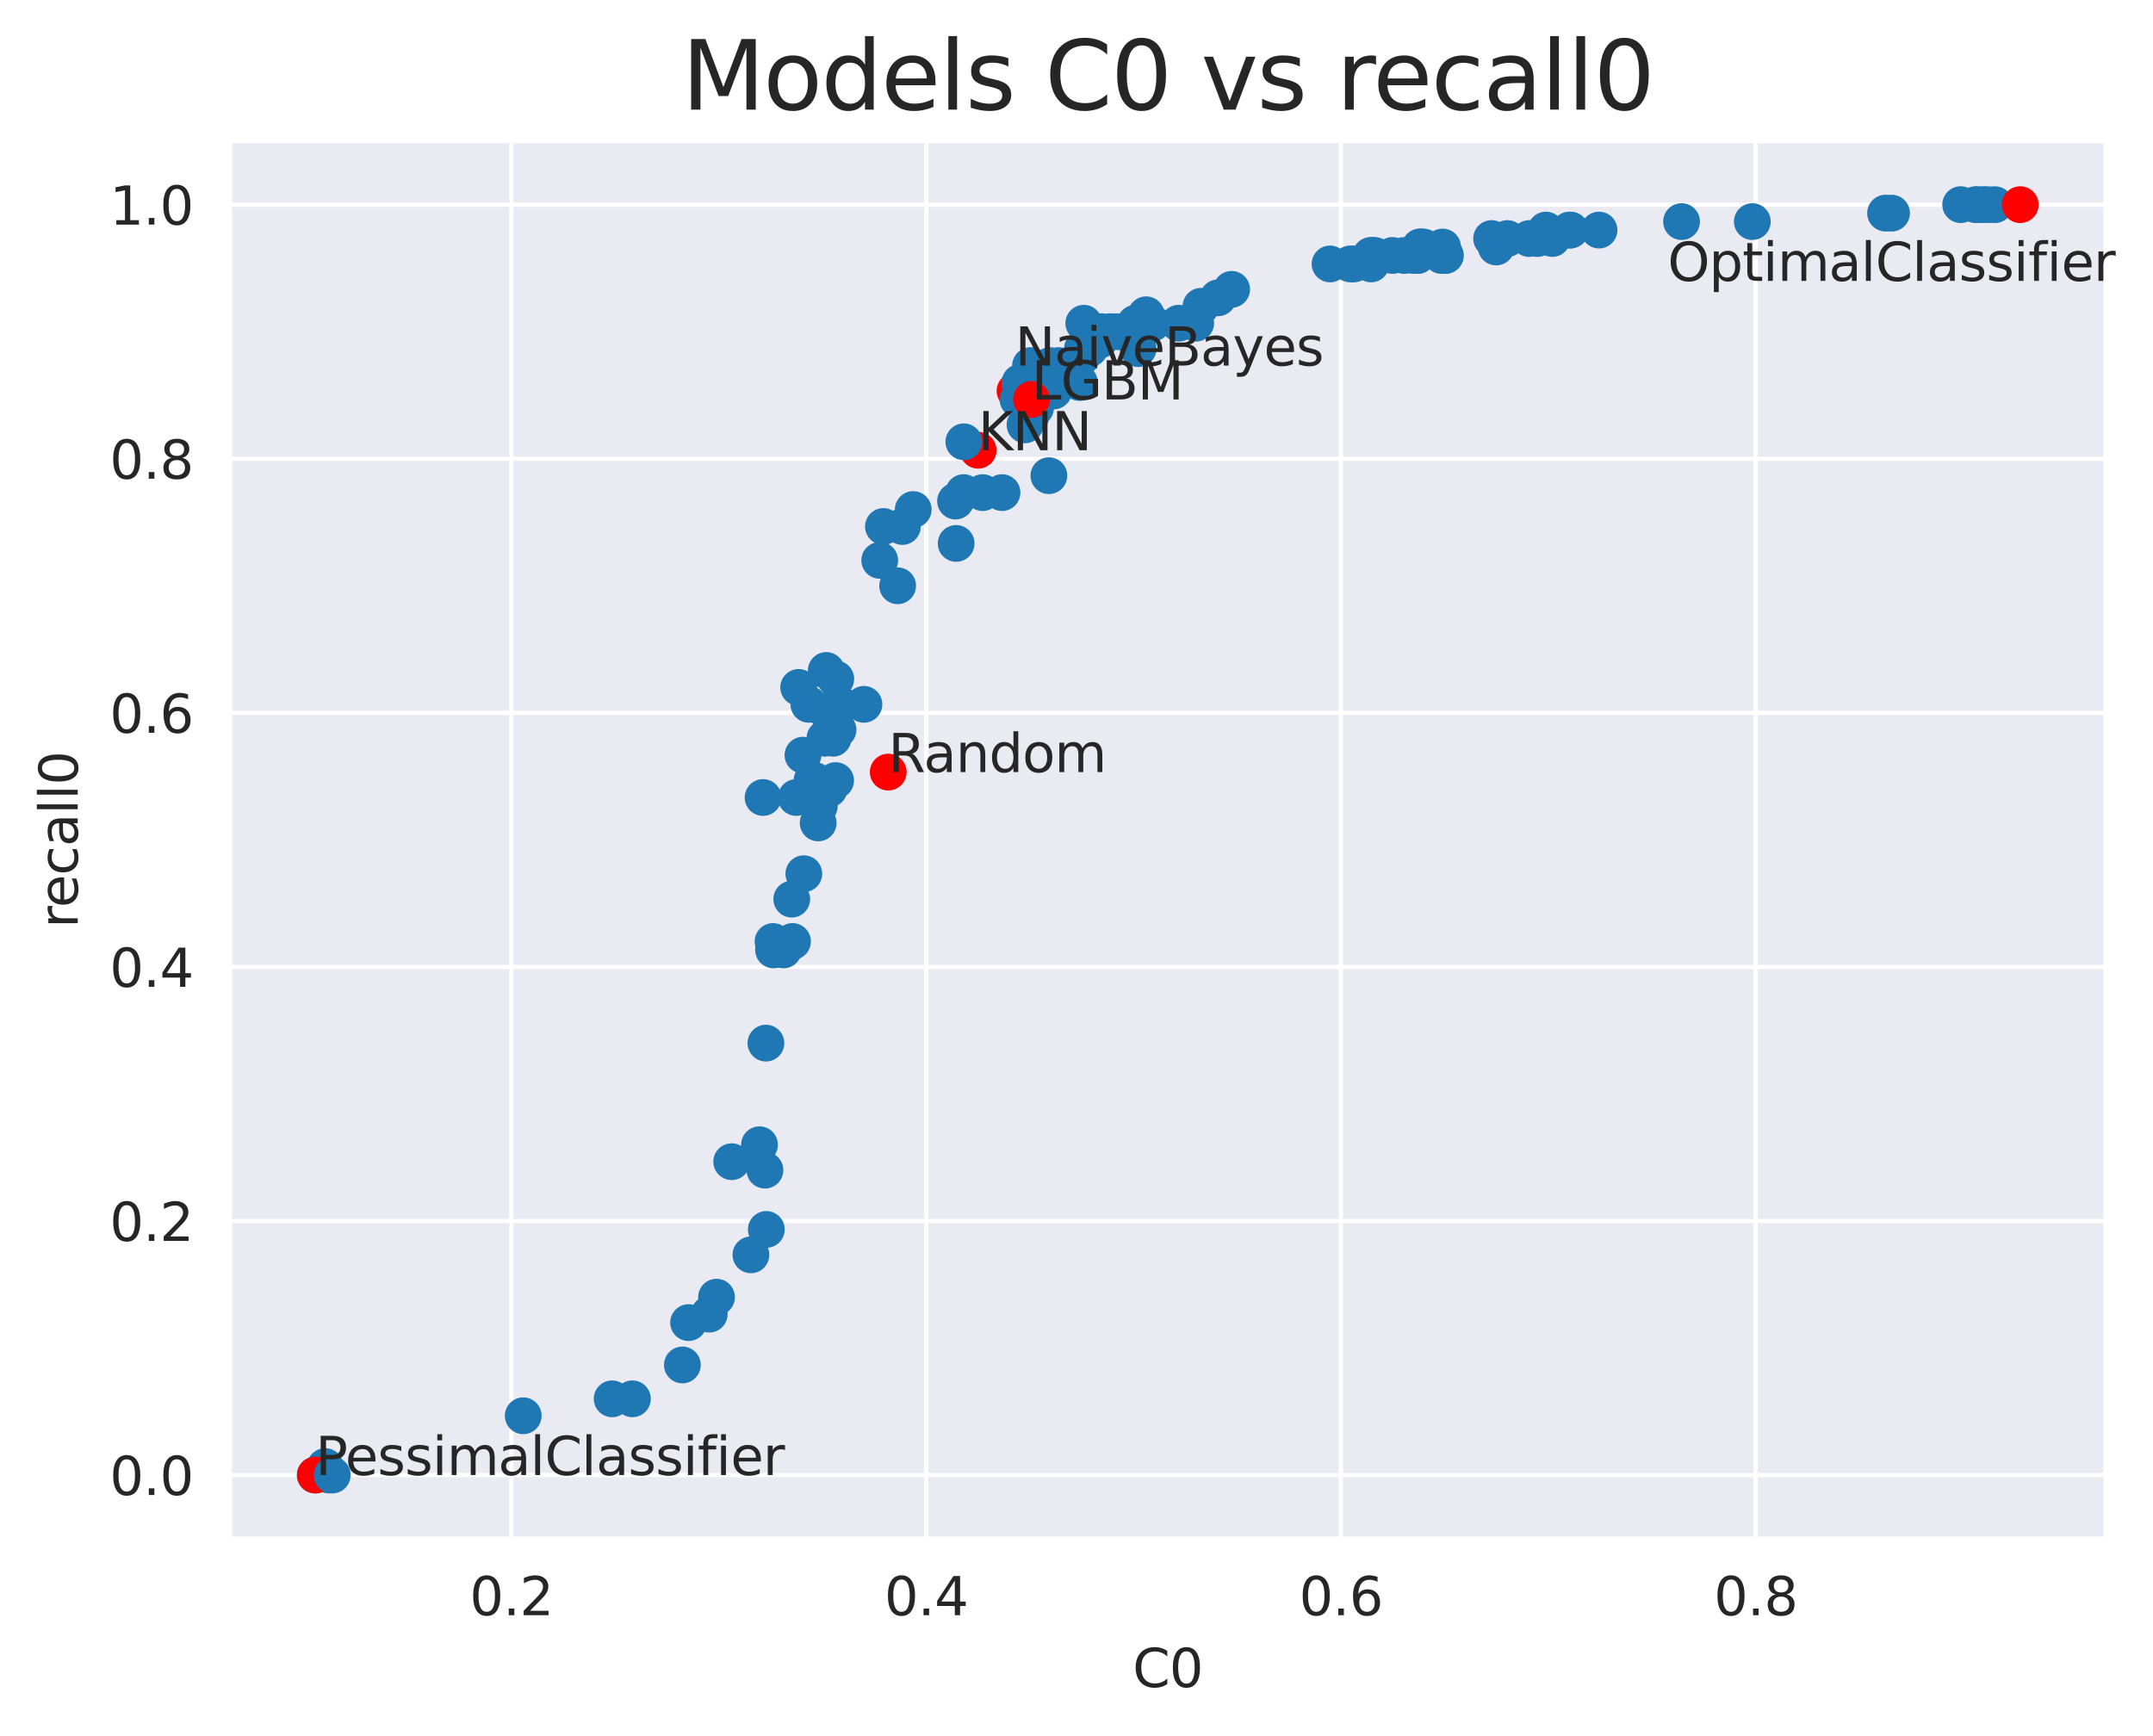 <?xml version="1.0" encoding="utf-8" standalone="no"?>
<!DOCTYPE svg PUBLIC "-//W3C//DTD SVG 1.1//EN"
  "http://www.w3.org/Graphics/SVG/1.1/DTD/svg11.dtd">
<svg xmlns:xlink="http://www.w3.org/1999/xlink" width="409.953pt" height="330.545pt" viewBox="0 0 409.953 330.545" xmlns="http://www.w3.org/2000/svg" version="1.1">
 <defs>
  <style type="text/css">*{stroke-linejoin: round; stroke-linecap: butt}</style>
 </defs>
 <g id="figure_1">
  <g id="patch_1">
   <path d="M 0 330.545 
L 409.953 330.545 
L 409.953 0 
L 0 0 
z
" style="fill: #ffffff"/>
  </g>
  <g id="axes_1">
   <g id="patch_2">
    <path d="M 43.781 292.989 
L 400.901 292.989 
L 400.901 26.877 
L 43.781 26.877 
z
" style="fill: #eaeaf2"/>
   </g>
   <g id="matplotlib.axis_1">
    <g id="xtick_1">
     <g id="line2d_1">
      <path d="M 97.372 292.989 
L 97.372 26.877 
" clip-path="url(#p2878154185)" style="fill: none; stroke: #ffffff; stroke-width: 0.8; stroke-linecap: round"/>
     </g>
     <g id="text_1">
      <!-- 0.2 -->
      <g style="fill: #262626" transform="translate(89.421 307.588) scale(0.1 -0.1)">
       <defs>
        <path id="DejaVuSans-30" d="M 2034 4250 
Q 1547 4250 1301 3770 
Q 1056 3291 1056 2328 
Q 1056 1369 1301 889 
Q 1547 409 2034 409 
Q 2525 409 2770 889 
Q 3016 1369 3016 2328 
Q 3016 3291 2770 3770 
Q 2525 4250 2034 4250 
z
M 2034 4750 
Q 2819 4750 3233 4129 
Q 3647 3509 3647 2328 
Q 3647 1150 3233 529 
Q 2819 -91 2034 -91 
Q 1250 -91 836 529 
Q 422 1150 422 2328 
Q 422 3509 836 4129 
Q 1250 4750 2034 4750 
z
" transform="scale(0.016)"/>
        <path id="DejaVuSans-2e" d="M 684 794 
L 1344 794 
L 1344 0 
L 684 0 
L 684 794 
z
" transform="scale(0.016)"/>
        <path id="DejaVuSans-32" d="M 1228 531 
L 3431 531 
L 3431 0 
L 469 0 
L 469 531 
Q 828 903 1448 1529 
Q 2069 2156 2228 2338 
Q 2531 2678 2651 2914 
Q 2772 3150 2772 3378 
Q 2772 3750 2511 3984 
Q 2250 4219 1831 4219 
Q 1534 4219 1204 4116 
Q 875 4013 500 3803 
L 500 4441 
Q 881 4594 1212 4672 
Q 1544 4750 1819 4750 
Q 2544 4750 2975 4387 
Q 3406 4025 3406 3419 
Q 3406 3131 3298 2873 
Q 3191 2616 2906 2266 
Q 2828 2175 2409 1742 
Q 1991 1309 1228 531 
z
" transform="scale(0.016)"/>
       </defs>
       <use xlink:href="#DejaVuSans-30"/>
       <use xlink:href="#DejaVuSans-2e" x="63.623"/>
       <use xlink:href="#DejaVuSans-32" x="95.41"/>
      </g>
     </g>
    </g>
    <g id="xtick_2">
     <g id="line2d_2">
      <path d="M 176.348 292.989 
L 176.348 26.877 
" clip-path="url(#p2878154185)" style="fill: none; stroke: #ffffff; stroke-width: 0.8; stroke-linecap: round"/>
     </g>
     <g id="text_2">
      <!-- 0.4 -->
      <g style="fill: #262626" transform="translate(168.396 307.588) scale(0.1 -0.1)">
       <defs>
        <path id="DejaVuSans-34" d="M 2419 4116 
L 825 1625 
L 2419 1625 
L 2419 4116 
z
M 2253 4666 
L 3047 4666 
L 3047 1625 
L 3713 1625 
L 3713 1100 
L 3047 1100 
L 3047 0 
L 2419 0 
L 2419 1100 
L 313 1100 
L 313 1709 
L 2253 4666 
z
" transform="scale(0.016)"/>
       </defs>
       <use xlink:href="#DejaVuSans-30"/>
       <use xlink:href="#DejaVuSans-2e" x="63.623"/>
       <use xlink:href="#DejaVuSans-34" x="95.41"/>
      </g>
     </g>
    </g>
    <g id="xtick_3">
     <g id="line2d_3">
      <path d="M 255.323 292.989 
L 255.323 26.877 
" clip-path="url(#p2878154185)" style="fill: none; stroke: #ffffff; stroke-width: 0.8; stroke-linecap: round"/>
     </g>
     <g id="text_3">
      <!-- 0.6 -->
      <g style="fill: #262626" transform="translate(247.372 307.588) scale(0.1 -0.1)">
       <defs>
        <path id="DejaVuSans-36" d="M 2113 2584 
Q 1688 2584 1439 2293 
Q 1191 2003 1191 1497 
Q 1191 994 1439 701 
Q 1688 409 2113 409 
Q 2538 409 2786 701 
Q 3034 994 3034 1497 
Q 3034 2003 2786 2293 
Q 2538 2584 2113 2584 
z
M 3366 4563 
L 3366 3988 
Q 3128 4100 2886 4159 
Q 2644 4219 2406 4219 
Q 1781 4219 1451 3797 
Q 1122 3375 1075 2522 
Q 1259 2794 1537 2939 
Q 1816 3084 2150 3084 
Q 2853 3084 3261 2657 
Q 3669 2231 3669 1497 
Q 3669 778 3244 343 
Q 2819 -91 2113 -91 
Q 1303 -91 875 529 
Q 447 1150 447 2328 
Q 447 3434 972 4092 
Q 1497 4750 2381 4750 
Q 2619 4750 2861 4703 
Q 3103 4656 3366 4563 
z
" transform="scale(0.016)"/>
       </defs>
       <use xlink:href="#DejaVuSans-30"/>
       <use xlink:href="#DejaVuSans-2e" x="63.623"/>
       <use xlink:href="#DejaVuSans-36" x="95.41"/>
      </g>
     </g>
    </g>
    <g id="xtick_4">
     <g id="line2d_4">
      <path d="M 334.299 292.989 
L 334.299 26.877 
" clip-path="url(#p2878154185)" style="fill: none; stroke: #ffffff; stroke-width: 0.8; stroke-linecap: round"/>
     </g>
     <g id="text_4">
      <!-- 0.8 -->
      <g style="fill: #262626" transform="translate(326.347 307.588) scale(0.1 -0.1)">
       <defs>
        <path id="DejaVuSans-38" d="M 2034 2216 
Q 1584 2216 1326 1975 
Q 1069 1734 1069 1313 
Q 1069 891 1326 650 
Q 1584 409 2034 409 
Q 2484 409 2743 651 
Q 3003 894 3003 1313 
Q 3003 1734 2745 1975 
Q 2488 2216 2034 2216 
z
M 1403 2484 
Q 997 2584 770 2862 
Q 544 3141 544 3541 
Q 544 4100 942 4425 
Q 1341 4750 2034 4750 
Q 2731 4750 3128 4425 
Q 3525 4100 3525 3541 
Q 3525 3141 3298 2862 
Q 3072 2584 2669 2484 
Q 3125 2378 3379 2068 
Q 3634 1759 3634 1313 
Q 3634 634 3220 271 
Q 2806 -91 2034 -91 
Q 1263 -91 848 271 
Q 434 634 434 1313 
Q 434 1759 690 2068 
Q 947 2378 1403 2484 
z
M 1172 3481 
Q 1172 3119 1398 2916 
Q 1625 2713 2034 2713 
Q 2441 2713 2670 2916 
Q 2900 3119 2900 3481 
Q 2900 3844 2670 4047 
Q 2441 4250 2034 4250 
Q 1625 4250 1398 4047 
Q 1172 3844 1172 3481 
z
" transform="scale(0.016)"/>
       </defs>
       <use xlink:href="#DejaVuSans-30"/>
       <use xlink:href="#DejaVuSans-2e" x="63.623"/>
       <use xlink:href="#DejaVuSans-38" x="95.41"/>
      </g>
     </g>
    </g>
    <g id="text_5">
     <!-- C0 -->
     <g style="fill: #262626" transform="translate(215.669 321.266) scale(0.1 -0.1)">
      <defs>
       <path id="DejaVuSans-43" d="M 4122 4306 
L 4122 3641 
Q 3803 3938 3442 4084 
Q 3081 4231 2675 4231 
Q 1875 4231 1450 3742 
Q 1025 3253 1025 2328 
Q 1025 1406 1450 917 
Q 1875 428 2675 428 
Q 3081 428 3442 575 
Q 3803 722 4122 1019 
L 4122 359 
Q 3791 134 3420 21 
Q 3050 -91 2638 -91 
Q 1578 -91 968 557 
Q 359 1206 359 2328 
Q 359 3453 968 4101 
Q 1578 4750 2638 4750 
Q 3056 4750 3426 4639 
Q 3797 4528 4122 4306 
z
" transform="scale(0.016)"/>
      </defs>
      <use xlink:href="#DejaVuSans-43"/>
      <use xlink:href="#DejaVuSans-30" x="69.824"/>
     </g>
    </g>
   </g>
   <g id="matplotlib.axis_2">
    <g id="ytick_1">
     <g id="line2d_5">
      <path d="M 43.781 280.893 
L 400.901 280.893 
" clip-path="url(#p2878154185)" style="fill: none; stroke: #ffffff; stroke-width: 0.8; stroke-linecap: round"/>
     </g>
     <g id="text_6">
      <!-- 0.0 -->
      <g style="fill: #262626" transform="translate(20.878 284.692) scale(0.1 -0.1)">
       <use xlink:href="#DejaVuSans-30"/>
       <use xlink:href="#DejaVuSans-2e" x="63.623"/>
       <use xlink:href="#DejaVuSans-30" x="95.41"/>
      </g>
     </g>
    </g>
    <g id="ytick_2">
     <g id="line2d_6">
      <path d="M 43.781 232.509 
L 400.901 232.509 
" clip-path="url(#p2878154185)" style="fill: none; stroke: #ffffff; stroke-width: 0.8; stroke-linecap: round"/>
     </g>
     <g id="text_7">
      <!-- 0.2 -->
      <g style="fill: #262626" transform="translate(20.878 236.308) scale(0.1 -0.1)">
       <use xlink:href="#DejaVuSans-30"/>
       <use xlink:href="#DejaVuSans-2e" x="63.623"/>
       <use xlink:href="#DejaVuSans-32" x="95.41"/>
      </g>
     </g>
    </g>
    <g id="ytick_3">
     <g id="line2d_7">
      <path d="M 43.781 184.125 
L 400.901 184.125 
" clip-path="url(#p2878154185)" style="fill: none; stroke: #ffffff; stroke-width: 0.8; stroke-linecap: round"/>
     </g>
     <g id="text_8">
      <!-- 0.4 -->
      <g style="fill: #262626" transform="translate(20.878 187.924) scale(0.1 -0.1)">
       <use xlink:href="#DejaVuSans-30"/>
       <use xlink:href="#DejaVuSans-2e" x="63.623"/>
       <use xlink:href="#DejaVuSans-34" x="95.41"/>
      </g>
     </g>
    </g>
    <g id="ytick_4">
     <g id="line2d_8">
      <path d="M 43.781 135.741 
L 400.901 135.741 
" clip-path="url(#p2878154185)" style="fill: none; stroke: #ffffff; stroke-width: 0.8; stroke-linecap: round"/>
     </g>
     <g id="text_9">
      <!-- 0.6 -->
      <g style="fill: #262626" transform="translate(20.878 139.54) scale(0.1 -0.1)">
       <use xlink:href="#DejaVuSans-30"/>
       <use xlink:href="#DejaVuSans-2e" x="63.623"/>
       <use xlink:href="#DejaVuSans-36" x="95.41"/>
      </g>
     </g>
    </g>
    <g id="ytick_5">
     <g id="line2d_9">
      <path d="M 43.781 87.357 
L 400.901 87.357 
" clip-path="url(#p2878154185)" style="fill: none; stroke: #ffffff; stroke-width: 0.8; stroke-linecap: round"/>
     </g>
     <g id="text_10">
      <!-- 0.8 -->
      <g style="fill: #262626" transform="translate(20.878 91.156) scale(0.1 -0.1)">
       <use xlink:href="#DejaVuSans-30"/>
       <use xlink:href="#DejaVuSans-2e" x="63.623"/>
       <use xlink:href="#DejaVuSans-38" x="95.41"/>
      </g>
     </g>
    </g>
    <g id="ytick_6">
     <g id="line2d_10">
      <path d="M 43.781 38.973 
L 400.901 38.973 
" clip-path="url(#p2878154185)" style="fill: none; stroke: #ffffff; stroke-width: 0.8; stroke-linecap: round"/>
     </g>
     <g id="text_11">
      <!-- 1.0 -->
      <g style="fill: #262626" transform="translate(20.878 42.772) scale(0.1 -0.1)">
       <defs>
        <path id="DejaVuSans-31" d="M 794 531 
L 1825 531 
L 1825 4091 
L 703 3866 
L 703 4441 
L 1819 4666 
L 2450 4666 
L 2450 531 
L 3481 531 
L 3481 0 
L 794 0 
L 794 531 
z
" transform="scale(0.016)"/>
       </defs>
       <use xlink:href="#DejaVuSans-31"/>
       <use xlink:href="#DejaVuSans-2e" x="63.623"/>
       <use xlink:href="#DejaVuSans-30" x="95.41"/>
      </g>
     </g>
    </g>
    <g id="text_12">
     <!-- recall0 -->
     <g style="fill: #262626" transform="translate(14.798 176.725) rotate(-90) scale(0.1 -0.1)">
      <defs>
       <path id="DejaVuSans-72" d="M 2631 2963 
Q 2534 3019 2420 3045 
Q 2306 3072 2169 3072 
Q 1681 3072 1420 2755 
Q 1159 2438 1159 1844 
L 1159 0 
L 581 0 
L 581 3500 
L 1159 3500 
L 1159 2956 
Q 1341 3275 1631 3429 
Q 1922 3584 2338 3584 
Q 2397 3584 2469 3576 
Q 2541 3569 2628 3553 
L 2631 2963 
z
" transform="scale(0.016)"/>
       <path id="DejaVuSans-65" d="M 3597 1894 
L 3597 1613 
L 953 1613 
Q 991 1019 1311 708 
Q 1631 397 2203 397 
Q 2534 397 2845 478 
Q 3156 559 3463 722 
L 3463 178 
Q 3153 47 2828 -22 
Q 2503 -91 2169 -91 
Q 1331 -91 842 396 
Q 353 884 353 1716 
Q 353 2575 817 3079 
Q 1281 3584 2069 3584 
Q 2775 3584 3186 3129 
Q 3597 2675 3597 1894 
z
M 3022 2063 
Q 3016 2534 2758 2815 
Q 2500 3097 2075 3097 
Q 1594 3097 1305 2825 
Q 1016 2553 972 2059 
L 3022 2063 
z
" transform="scale(0.016)"/>
       <path id="DejaVuSans-63" d="M 3122 3366 
L 3122 2828 
Q 2878 2963 2633 3030 
Q 2388 3097 2138 3097 
Q 1578 3097 1268 2742 
Q 959 2388 959 1747 
Q 959 1106 1268 751 
Q 1578 397 2138 397 
Q 2388 397 2633 464 
Q 2878 531 3122 666 
L 3122 134 
Q 2881 22 2623 -34 
Q 2366 -91 2075 -91 
Q 1284 -91 818 406 
Q 353 903 353 1747 
Q 353 2603 823 3093 
Q 1294 3584 2113 3584 
Q 2378 3584 2631 3529 
Q 2884 3475 3122 3366 
z
" transform="scale(0.016)"/>
       <path id="DejaVuSans-61" d="M 2194 1759 
Q 1497 1759 1228 1600 
Q 959 1441 959 1056 
Q 959 750 1161 570 
Q 1363 391 1709 391 
Q 2188 391 2477 730 
Q 2766 1069 2766 1631 
L 2766 1759 
L 2194 1759 
z
M 3341 1997 
L 3341 0 
L 2766 0 
L 2766 531 
Q 2569 213 2275 61 
Q 1981 -91 1556 -91 
Q 1019 -91 701 211 
Q 384 513 384 1019 
Q 384 1609 779 1909 
Q 1175 2209 1959 2209 
L 2766 2209 
L 2766 2266 
Q 2766 2663 2505 2880 
Q 2244 3097 1772 3097 
Q 1472 3097 1187 3025 
Q 903 2953 641 2809 
L 641 3341 
Q 956 3463 1253 3523 
Q 1550 3584 1831 3584 
Q 2591 3584 2966 3190 
Q 3341 2797 3341 1997 
z
" transform="scale(0.016)"/>
       <path id="DejaVuSans-6c" d="M 603 4863 
L 1178 4863 
L 1178 0 
L 603 0 
L 603 4863 
z
" transform="scale(0.016)"/>
      </defs>
      <use xlink:href="#DejaVuSans-72"/>
      <use xlink:href="#DejaVuSans-65" x="38.863"/>
      <use xlink:href="#DejaVuSans-63" x="100.387"/>
      <use xlink:href="#DejaVuSans-61" x="155.367"/>
      <use xlink:href="#DejaVuSans-6c" x="216.646"/>
      <use xlink:href="#DejaVuSans-6c" x="244.43"/>
      <use xlink:href="#DejaVuSans-30" x="272.213"/>
     </g>
    </g>
   </g>
   <g id="PathCollection_1">
    <defs>
     <path id="C0_0_7210500d84" d="M 0 3 
C 0.796 3 1.559 2.684 2.121 2.121 
C 2.684 1.559 3 0.796 3 -0 
C 3 -0.796 2.684 -1.559 2.121 -2.121 
C 1.559 -2.684 0.796 -3 0 -3 
C -0.796 -3 -1.559 -2.684 -2.121 -2.121 
C -2.684 -1.559 -3 -0.796 -3 0 
C -3 0.796 -2.684 1.559 -2.121 2.121 
C -1.559 2.684 -0.796 3 0 3 
z
"/>
    </defs>
    <g clip-path="url(#p2878154185)">
     <use xlink:href="#C0_0_7210500d84" x="182.061" y="103.485" style="fill: #1f77b4; stroke: #1f77b4"/>
    </g>
    <g clip-path="url(#p2878154185)">
     <use xlink:href="#C0_0_7210500d84" x="199.721" y="90.583" style="fill: #1f77b4; stroke: #1f77b4"/>
    </g>
    <g clip-path="url(#p2878154185)">
     <use xlink:href="#C0_0_7210500d84" x="205.538" y="72.842" style="fill: #1f77b4; stroke: #1f77b4"/>
    </g>
    <g clip-path="url(#p2878154185)">
     <use xlink:href="#C0_0_7210500d84" x="190.794" y="93.808" style="fill: #1f77b4; stroke: #1f77b4"/>
    </g>
    <g clip-path="url(#p2878154185)">
     <use xlink:href="#C0_0_7210500d84" x="187.107" y="93.808" style="fill: #1f77b4; stroke: #1f77b4"/>
    </g>
    <g clip-path="url(#p2878154185)">
     <use xlink:href="#C0_0_7210500d84" x="193.27" y="74.455" style="fill: #ff0000; stroke: #ff0000"/>
    </g>
    <g clip-path="url(#p2878154185)">
     <use xlink:href="#C0_0_7210500d84" x="135.045" y="250.25" style="fill: #1f77b4; stroke: #1f77b4"/>
    </g>
    <g clip-path="url(#p2878154185)">
     <use xlink:href="#C0_0_7210500d84" x="145.841" y="198.64" style="fill: #1f77b4; stroke: #1f77b4"/>
    </g>
    <g clip-path="url(#p2878154185)">
     <use xlink:href="#C0_0_7210500d84" x="150.9" y="179.287" style="fill: #1f77b4; stroke: #1f77b4"/>
    </g>
    <g clip-path="url(#p2878154185)">
     <use xlink:href="#C0_0_7210500d84" x="149.166" y="180.9" style="fill: #1f77b4; stroke: #1f77b4"/>
    </g>
    <g clip-path="url(#p2878154185)">
     <use xlink:href="#C0_0_7210500d84" x="131.113" y="251.863" style="fill: #1f77b4; stroke: #1f77b4"/>
    </g>
    <g clip-path="url(#p2878154185)">
     <use xlink:href="#C0_0_7210500d84" x="170.923" y="111.549" style="fill: #1f77b4; stroke: #1f77b4"/>
    </g>
    <g clip-path="url(#p2878154185)">
     <use xlink:href="#C0_0_7210500d84" x="181.948" y="95.421" style="fill: #1f77b4; stroke: #1f77b4"/>
    </g>
    <g clip-path="url(#p2878154185)">
     <use xlink:href="#C0_0_7210500d84" x="204.658" y="69.616" style="fill: #1f77b4; stroke: #1f77b4"/>
    </g>
    <g clip-path="url(#p2878154185)">
     <use xlink:href="#C0_0_7210500d84" x="196.226" y="69.616" style="fill: #1f77b4; stroke: #1f77b4"/>
    </g>
    <g clip-path="url(#p2878154185)">
     <use xlink:href="#C0_0_7210500d84" x="227.673" y="61.552" style="fill: #1f77b4; stroke: #1f77b4"/>
    </g>
    <g clip-path="url(#p2878154185)">
     <use xlink:href="#C0_0_7210500d84" x="376.527" y="38.973" style="fill: #1f77b4; stroke: #1f77b4"/>
    </g>
    <g clip-path="url(#p2878154185)">
     <use xlink:href="#C0_0_7210500d84" x="295.557" y="45.424" style="fill: #1f77b4; stroke: #1f77b4"/>
    </g>
    <g clip-path="url(#p2878154185)">
     <use xlink:href="#C0_0_7210500d84" x="292.735" y="45.424" style="fill: #1f77b4; stroke: #1f77b4"/>
    </g>
    <g clip-path="url(#p2878154185)">
     <use xlink:href="#C0_0_7210500d84" x="287.03" y="45.424" style="fill: #1f77b4; stroke: #1f77b4"/>
    </g>
    <g clip-path="url(#p2878154185)">
     <use xlink:href="#C0_0_7210500d84" x="333.661" y="42.199" style="fill: #1f77b4; stroke: #1f77b4"/>
    </g>
    <g clip-path="url(#p2878154185)">
     <use xlink:href="#C0_0_7210500d84" x="183.493" y="93.808" style="fill: #1f77b4; stroke: #1f77b4"/>
    </g>
    <g clip-path="url(#p2878154185)">
     <use xlink:href="#C0_0_7210500d84" x="216.705" y="66.391" style="fill: #1f77b4; stroke: #1f77b4"/>
    </g>
    <g clip-path="url(#p2878154185)">
     <use xlink:href="#C0_0_7210500d84" x="186.244" y="85.744" style="fill: #ff0000; stroke: #ff0000"/>
    </g>
    <g clip-path="url(#p2878154185)">
     <use xlink:href="#C0_0_7210500d84" x="196.734" y="74.455" style="fill: #1f77b4; stroke: #1f77b4"/>
    </g>
    <g clip-path="url(#p2878154185)">
     <use xlink:href="#C0_0_7210500d84" x="193.841" y="76.068" style="fill: #1f77b4; stroke: #1f77b4"/>
    </g>
    <g clip-path="url(#p2878154185)">
     <use xlink:href="#C0_0_7210500d84" x="194.205" y="72.842" style="fill: #1f77b4; stroke: #1f77b4"/>
    </g>
    <g clip-path="url(#p2878154185)">
     <use xlink:href="#C0_0_7210500d84" x="154.018" y="134.128" style="fill: #1f77b4; stroke: #1f77b4"/>
    </g>
    <g clip-path="url(#p2878154185)">
     <use xlink:href="#C0_0_7210500d84" x="159.953" y="134.128" style="fill: #1f77b4; stroke: #1f77b4"/>
    </g>
    <g clip-path="url(#p2878154185)">
     <use xlink:href="#C0_0_7210500d84" x="158.119" y="135.741" style="fill: #1f77b4; stroke: #1f77b4"/>
    </g>
    <g clip-path="url(#p2878154185)">
     <use xlink:href="#C0_0_7210500d84" x="157.592" y="135.741" style="fill: #1f77b4; stroke: #1f77b4"/>
    </g>
    <g clip-path="url(#p2878154185)">
     <use xlink:href="#C0_0_7210500d84" x="159.57" y="138.967" style="fill: #1f77b4; stroke: #1f77b4"/>
    </g>
    <g clip-path="url(#p2878154185)">
     <use xlink:href="#C0_0_7210500d84" x="157.078" y="140.58" style="fill: #1f77b4; stroke: #1f77b4"/>
    </g>
    <g clip-path="url(#p2878154185)">
     <use xlink:href="#C0_0_7210500d84" x="206.361" y="61.552" style="fill: #1f77b4; stroke: #1f77b4"/>
    </g>
    <g clip-path="url(#p2878154185)">
     <use xlink:href="#C0_0_7210500d84" x="209.676" y="63.165" style="fill: #1f77b4; stroke: #1f77b4"/>
    </g>
    <g clip-path="url(#p2878154185)">
     <use xlink:href="#C0_0_7210500d84" x="209.378" y="64.778" style="fill: #1f77b4; stroke: #1f77b4"/>
    </g>
    <g clip-path="url(#p2878154185)">
     <use xlink:href="#C0_0_7210500d84" x="211.798" y="63.165" style="fill: #1f77b4; stroke: #1f77b4"/>
    </g>
    <g clip-path="url(#p2878154185)">
     <use xlink:href="#C0_0_7210500d84" x="212.862" y="63.165" style="fill: #1f77b4; stroke: #1f77b4"/>
    </g>
    <g clip-path="url(#p2878154185)">
     <use xlink:href="#C0_0_7210500d84" x="211.315" y="63.165" style="fill: #1f77b4; stroke: #1f77b4"/>
    </g>
    <g clip-path="url(#p2878154185)">
     <use xlink:href="#C0_0_7210500d84" x="261.773" y="48.65" style="fill: #1f77b4; stroke: #1f77b4"/>
    </g>
    <g clip-path="url(#p2878154185)">
     <use xlink:href="#C0_0_7210500d84" x="261.003" y="48.65" style="fill: #1f77b4; stroke: #1f77b4"/>
    </g>
    <g clip-path="url(#p2878154185)">
     <use xlink:href="#C0_0_7210500d84" x="261.265" y="48.65" style="fill: #1f77b4; stroke: #1f77b4"/>
    </g>
    <g clip-path="url(#p2878154185)">
     <use xlink:href="#C0_0_7210500d84" x="270.468" y="47.037" style="fill: #1f77b4; stroke: #1f77b4"/>
    </g>
    <g clip-path="url(#p2878154185)">
     <use xlink:href="#C0_0_7210500d84" x="270.38" y="47.037" style="fill: #1f77b4; stroke: #1f77b4"/>
    </g>
    <g clip-path="url(#p2878154185)">
     <use xlink:href="#C0_0_7210500d84" x="271.047" y="47.037" style="fill: #1f77b4; stroke: #1f77b4"/>
    </g>
    <g clip-path="url(#p2878154185)">
     <use xlink:href="#C0_0_7210500d84" x="147.195" y="179.287" style="fill: #1f77b4; stroke: #1f77b4"/>
    </g>
    <g clip-path="url(#p2878154185)">
     <use xlink:href="#C0_0_7210500d84" x="153.057" y="166.384" style="fill: #1f77b4; stroke: #1f77b4"/>
    </g>
    <g clip-path="url(#p2878154185)">
     <use xlink:href="#C0_0_7210500d84" x="159.459" y="134.128" style="fill: #1f77b4; stroke: #1f77b4"/>
    </g>
    <g clip-path="url(#p2878154185)">
     <use xlink:href="#C0_0_7210500d84" x="61.924" y="279.28" style="fill: #1f77b4; stroke: #1f77b4"/>
    </g>
    <g clip-path="url(#p2878154185)">
     <use xlink:href="#C0_0_7210500d84" x="147.296" y="180.9" style="fill: #1f77b4; stroke: #1f77b4"/>
    </g>
    <g clip-path="url(#p2878154185)">
     <use xlink:href="#C0_0_7210500d84" x="154.607" y="148.644" style="fill: #1f77b4; stroke: #1f77b4"/>
    </g>
    <g clip-path="url(#p2878154185)">
     <use xlink:href="#C0_0_7210500d84" x="60.014" y="280.893" style="fill: #1f77b4; stroke: #1f77b4"/>
    </g>
    <g clip-path="url(#p2878154185)">
     <use xlink:href="#C0_0_7210500d84" x="145.915" y="234.122" style="fill: #1f77b4; stroke: #1f77b4"/>
    </g>
    <g clip-path="url(#p2878154185)">
     <use xlink:href="#C0_0_7210500d84" x="150.758" y="171.223" style="fill: #1f77b4; stroke: #1f77b4"/>
    </g>
    <g clip-path="url(#p2878154185)">
     <use xlink:href="#C0_0_7210500d84" x="183.528" y="84.132" style="fill: #1f77b4; stroke: #1f77b4"/>
    </g>
    <g clip-path="url(#p2878154185)">
     <use xlink:href="#C0_0_7210500d84" x="196.217" y="76.068" style="fill: #1f77b4; stroke: #1f77b4"/>
    </g>
    <g clip-path="url(#p2878154185)">
     <use xlink:href="#C0_0_7210500d84" x="205.952" y="68.004" style="fill: #1f77b4; stroke: #1f77b4"/>
    </g>
    <g clip-path="url(#p2878154185)">
     <use xlink:href="#C0_0_7210500d84" x="116.557" y="266.378" style="fill: #1f77b4; stroke: #1f77b4"/>
    </g>
    <g clip-path="url(#p2878154185)">
     <use xlink:href="#C0_0_7210500d84" x="206.108" y="66.391" style="fill: #1f77b4; stroke: #1f77b4"/>
    </g>
    <g clip-path="url(#p2878154185)">
     <use xlink:href="#C0_0_7210500d84" x="200.232" y="74.455" style="fill: #1f77b4; stroke: #1f77b4"/>
    </g>
    <g clip-path="url(#p2878154185)">
     <use xlink:href="#C0_0_7210500d84" x="129.932" y="259.927" style="fill: #1f77b4; stroke: #1f77b4"/>
    </g>
    <g clip-path="url(#p2878154185)">
     <use xlink:href="#C0_0_7210500d84" x="224.426" y="61.552" style="fill: #1f77b4; stroke: #1f77b4"/>
    </g>
    <g clip-path="url(#p2878154185)">
     <use xlink:href="#C0_0_7210500d84" x="196.586" y="74.455" style="fill: #1f77b4; stroke: #1f77b4"/>
    </g>
    <g clip-path="url(#p2878154185)">
     <use xlink:href="#C0_0_7210500d84" x="231.931" y="56.714" style="fill: #1f77b4; stroke: #1f77b4"/>
    </g>
    <g clip-path="url(#p2878154185)">
     <use xlink:href="#C0_0_7210500d84" x="253.255" y="50.263" style="fill: #1f77b4; stroke: #1f77b4"/>
    </g>
    <g clip-path="url(#p2878154185)">
     <use xlink:href="#C0_0_7210500d84" x="261.06" y="50.263" style="fill: #1f77b4; stroke: #1f77b4"/>
    </g>
    <g clip-path="url(#p2878154185)">
     <use xlink:href="#C0_0_7210500d84" x="136.432" y="247.024" style="fill: #1f77b4; stroke: #1f77b4"/>
    </g>
    <g clip-path="url(#p2878154185)">
     <use xlink:href="#C0_0_7210500d84" x="265.142" y="48.65" style="fill: #1f77b4; stroke: #1f77b4"/>
    </g>
    <g clip-path="url(#p2878154185)">
     <use xlink:href="#C0_0_7210500d84" x="269.072" y="48.65" style="fill: #1f77b4; stroke: #1f77b4"/>
    </g>
    <g clip-path="url(#p2878154185)">
     <use xlink:href="#C0_0_7210500d84" x="142.982" y="238.96" style="fill: #1f77b4; stroke: #1f77b4"/>
    </g>
    <g clip-path="url(#p2878154185)">
     <use xlink:href="#C0_0_7210500d84" x="275.156" y="48.65" style="fill: #1f77b4; stroke: #1f77b4"/>
    </g>
    <g clip-path="url(#p2878154185)">
     <use xlink:href="#C0_0_7210500d84" x="274.493" y="48.65" style="fill: #1f77b4; stroke: #1f77b4"/>
    </g>
    <g clip-path="url(#p2878154185)">
     <use xlink:href="#C0_0_7210500d84" x="155.787" y="156.708" style="fill: #1f77b4; stroke: #1f77b4"/>
    </g>
    <g clip-path="url(#p2878154185)">
     <use xlink:href="#C0_0_7210500d84" x="159.114" y="148.644" style="fill: #1f77b4; stroke: #1f77b4"/>
    </g>
    <g clip-path="url(#p2878154185)">
     <use xlink:href="#C0_0_7210500d84" x="152.077" y="130.903" style="fill: #1f77b4; stroke: #1f77b4"/>
    </g>
    <g clip-path="url(#p2878154185)">
     <use xlink:href="#C0_0_7210500d84" x="157.333" y="127.677" style="fill: #1f77b4; stroke: #1f77b4"/>
    </g>
    <g clip-path="url(#p2878154185)">
     <use xlink:href="#C0_0_7210500d84" x="159.843" y="134.128" style="fill: #1f77b4; stroke: #1f77b4"/>
    </g>
    <g clip-path="url(#p2878154185)">
     <use xlink:href="#C0_0_7210500d84" x="152.894" y="143.805" style="fill: #1f77b4; stroke: #1f77b4"/>
    </g>
    <g clip-path="url(#p2878154185)">
     <use xlink:href="#C0_0_7210500d84" x="171.82" y="100.26" style="fill: #1f77b4; stroke: #1f77b4"/>
    </g>
    <g clip-path="url(#p2878154185)">
     <use xlink:href="#C0_0_7210500d84" x="194.843" y="76.068" style="fill: #1f77b4; stroke: #1f77b4"/>
    </g>
    <g clip-path="url(#p2878154185)">
     <use xlink:href="#C0_0_7210500d84" x="199.955" y="69.616" style="fill: #1f77b4; stroke: #1f77b4"/>
    </g>
    <g clip-path="url(#p2878154185)">
     <use xlink:href="#C0_0_7210500d84" x="196.889" y="71.229" style="fill: #1f77b4; stroke: #1f77b4"/>
    </g>
    <g clip-path="url(#p2878154185)">
     <use xlink:href="#C0_0_7210500d84" x="199.475" y="74.455" style="fill: #1f77b4; stroke: #1f77b4"/>
    </g>
    <g clip-path="url(#p2878154185)">
     <use xlink:href="#C0_0_7210500d84" x="196.242" y="79.293" style="fill: #1f77b4; stroke: #1f77b4"/>
    </g>
    <g clip-path="url(#p2878154185)">
     <use xlink:href="#C0_0_7210500d84" x="234.513" y="55.101" style="fill: #1f77b4; stroke: #1f77b4"/>
    </g>
    <g clip-path="url(#p2878154185)">
     <use xlink:href="#C0_0_7210500d84" x="269.844" y="48.65" style="fill: #1f77b4; stroke: #1f77b4"/>
    </g>
    <g clip-path="url(#p2878154185)">
     <use xlink:href="#C0_0_7210500d84" x="267.358" y="48.65" style="fill: #1f77b4; stroke: #1f77b4"/>
    </g>
    <g clip-path="url(#p2878154185)">
     <use xlink:href="#C0_0_7210500d84" x="257.115" y="50.263" style="fill: #1f77b4; stroke: #1f77b4"/>
    </g>
    <g clip-path="url(#p2878154185)">
     <use xlink:href="#C0_0_7210500d84" x="269.938" y="48.65" style="fill: #1f77b4; stroke: #1f77b4"/>
    </g>
    <g clip-path="url(#p2878154185)">
     <use xlink:href="#C0_0_7210500d84" x="274.685" y="47.037" style="fill: #1f77b4; stroke: #1f77b4"/>
    </g>
    <g clip-path="url(#p2878154185)">
     <use xlink:href="#C0_0_7210500d84" x="144.619" y="217.994" style="fill: #1f77b4; stroke: #1f77b4"/>
    </g>
    <g clip-path="url(#p2878154185)">
     <use xlink:href="#C0_0_7210500d84" x="145.656" y="222.832" style="fill: #1f77b4; stroke: #1f77b4"/>
    </g>
    <g clip-path="url(#p2878154185)">
     <use xlink:href="#C0_0_7210500d84" x="139.325" y="221.22" style="fill: #1f77b4; stroke: #1f77b4"/>
    </g>
    <g clip-path="url(#p2878154185)">
     <use xlink:href="#C0_0_7210500d84" x="157.856" y="150.256" style="fill: #1f77b4; stroke: #1f77b4"/>
    </g>
    <g clip-path="url(#p2878154185)">
     <use xlink:href="#C0_0_7210500d84" x="145.296" y="151.869" style="fill: #1f77b4; stroke: #1f77b4"/>
    </g>
    <g clip-path="url(#p2878154185)">
     <use xlink:href="#C0_0_7210500d84" x="156.011" y="153.482" style="fill: #1f77b4; stroke: #1f77b4"/>
    </g>
    <g clip-path="url(#p2878154185)">
     <use xlink:href="#C0_0_7210500d84" x="155.152" y="148.644" style="fill: #1f77b4; stroke: #1f77b4"/>
    </g>
    <g clip-path="url(#p2878154185)">
     <use xlink:href="#C0_0_7210500d84" x="156.038" y="151.869" style="fill: #1f77b4; stroke: #1f77b4"/>
    </g>
    <g clip-path="url(#p2878154185)">
     <use xlink:href="#C0_0_7210500d84" x="151.614" y="151.869" style="fill: #1f77b4; stroke: #1f77b4"/>
    </g>
    <g clip-path="url(#p2878154185)">
     <use xlink:href="#C0_0_7210500d84" x="219.431" y="61.552" style="fill: #1f77b4; stroke: #1f77b4"/>
    </g>
    <g clip-path="url(#p2878154185)">
     <use xlink:href="#C0_0_7210500d84" x="216.189" y="61.552" style="fill: #1f77b4; stroke: #1f77b4"/>
    </g>
    <g clip-path="url(#p2878154185)">
     <use xlink:href="#C0_0_7210500d84" x="218.244" y="59.94" style="fill: #1f77b4; stroke: #1f77b4"/>
    </g>
    <g clip-path="url(#p2878154185)">
     <use xlink:href="#C0_0_7210500d84" x="195.175" y="80.906" style="fill: #1f77b4; stroke: #1f77b4"/>
    </g>
    <g clip-path="url(#p2878154185)">
     <use xlink:href="#C0_0_7210500d84" x="197.177" y="77.68" style="fill: #1f77b4; stroke: #1f77b4"/>
    </g>
    <g clip-path="url(#p2878154185)">
     <use xlink:href="#C0_0_7210500d84" x="197.391" y="72.842" style="fill: #1f77b4; stroke: #1f77b4"/>
    </g>
    <g clip-path="url(#p2878154185)">
     <use xlink:href="#C0_0_7210500d84" x="201.599" y="69.616" style="fill: #1f77b4; stroke: #1f77b4"/>
    </g>
    <g clip-path="url(#p2878154185)">
     <use xlink:href="#C0_0_7210500d84" x="200.631" y="74.455" style="fill: #1f77b4; stroke: #1f77b4"/>
    </g>
    <g clip-path="url(#p2878154185)">
     <use xlink:href="#C0_0_7210500d84" x="197.383" y="71.229" style="fill: #1f77b4; stroke: #1f77b4"/>
    </g>
    <g clip-path="url(#p2878154185)">
     <use xlink:href="#C0_0_7210500d84" x="359.034" y="40.586" style="fill: #1f77b4; stroke: #1f77b4"/>
    </g>
    <g clip-path="url(#p2878154185)">
     <use xlink:href="#C0_0_7210500d84" x="378.478" y="38.973" style="fill: #1f77b4; stroke: #1f77b4"/>
    </g>
    <g clip-path="url(#p2878154185)">
     <use xlink:href="#C0_0_7210500d84" x="360.169" y="40.586" style="fill: #1f77b4; stroke: #1f77b4"/>
    </g>
    <g clip-path="url(#p2878154185)">
     <use xlink:href="#C0_0_7210500d84" x="284.889" y="47.037" style="fill: #1f77b4; stroke: #1f77b4"/>
    </g>
    <g clip-path="url(#p2878154185)">
     <use xlink:href="#C0_0_7210500d84" x="298.843" y="43.812" style="fill: #1f77b4; stroke: #1f77b4"/>
    </g>
    <g clip-path="url(#p2878154185)">
     <use xlink:href="#C0_0_7210500d84" x="304.469" y="43.812" style="fill: #1f77b4; stroke: #1f77b4"/>
    </g>
    <g clip-path="url(#p2878154185)">
     <use xlink:href="#C0_0_7210500d84" x="275.219" y="48.65" style="fill: #1f77b4; stroke: #1f77b4"/>
    </g>
    <g clip-path="url(#p2878154185)">
     <use xlink:href="#C0_0_7210500d84" x="291.174" y="45.424" style="fill: #1f77b4; stroke: #1f77b4"/>
    </g>
    <g clip-path="url(#p2878154185)">
     <use xlink:href="#C0_0_7210500d84" x="299.055" y="43.812" style="fill: #1f77b4; stroke: #1f77b4"/>
    </g>
    <g clip-path="url(#p2878154185)">
     <use xlink:href="#C0_0_7210500d84" x="62.624" y="280.893" style="fill: #1f77b4; stroke: #1f77b4"/>
    </g>
    <g clip-path="url(#p2878154185)">
     <use xlink:href="#C0_0_7210500d84" x="158.623" y="140.58" style="fill: #1f77b4; stroke: #1f77b4"/>
    </g>
    <g clip-path="url(#p2878154185)">
     <use xlink:href="#C0_0_7210500d84" x="167.509" y="106.711" style="fill: #1f77b4; stroke: #1f77b4"/>
    </g>
    <g clip-path="url(#p2878154185)">
     <use xlink:href="#C0_0_7210500d84" x="99.629" y="269.604" style="fill: #1f77b4; stroke: #1f77b4"/>
    </g>
    <g clip-path="url(#p2878154185)">
     <use xlink:href="#C0_0_7210500d84" x="159.144" y="129.29" style="fill: #1f77b4; stroke: #1f77b4"/>
    </g>
    <g clip-path="url(#p2878154185)">
     <use xlink:href="#C0_0_7210500d84" x="168.216" y="100.26" style="fill: #1f77b4; stroke: #1f77b4"/>
    </g>
    <g clip-path="url(#p2878154185)">
     <use xlink:href="#C0_0_7210500d84" x="120.416" y="266.378" style="fill: #1f77b4; stroke: #1f77b4"/>
    </g>
    <g clip-path="url(#p2878154185)">
     <use xlink:href="#C0_0_7210500d84" x="164.499" y="134.128" style="fill: #1f77b4; stroke: #1f77b4"/>
    </g>
    <g clip-path="url(#p2878154185)">
     <use xlink:href="#C0_0_7210500d84" x="173.89" y="97.034" style="fill: #1f77b4; stroke: #1f77b4"/>
    </g>
    <g clip-path="url(#p2878154185)">
     <use xlink:href="#C0_0_7210500d84" x="208.271" y="64.778" style="fill: #1f77b4; stroke: #1f77b4"/>
    </g>
    <g clip-path="url(#p2878154185)">
     <use xlink:href="#C0_0_7210500d84" x="200.578" y="71.229" style="fill: #1f77b4; stroke: #1f77b4"/>
    </g>
    <g clip-path="url(#p2878154185)">
     <use xlink:href="#C0_0_7210500d84" x="196.042" y="79.293" style="fill: #1f77b4; stroke: #1f77b4"/>
    </g>
    <g clip-path="url(#p2878154185)">
     <use xlink:href="#C0_0_7210500d84" x="216.145" y="63.165" style="fill: #1f77b4; stroke: #1f77b4"/>
    </g>
    <g clip-path="url(#p2878154185)">
     <use xlink:href="#C0_0_7210500d84" x="204.515" y="69.616" style="fill: #1f77b4; stroke: #1f77b4"/>
    </g>
    <g clip-path="url(#p2878154185)">
     <use xlink:href="#C0_0_7210500d84" x="200.125" y="74.455" style="fill: #1f77b4; stroke: #1f77b4"/>
    </g>
    <g clip-path="url(#p2878154185)">
     <use xlink:href="#C0_0_7210500d84" x="209.189" y="63.165" style="fill: #1f77b4; stroke: #1f77b4"/>
    </g>
    <g clip-path="url(#p2878154185)">
     <use xlink:href="#C0_0_7210500d84" x="207.47" y="66.391" style="fill: #1f77b4; stroke: #1f77b4"/>
    </g>
    <g clip-path="url(#p2878154185)">
     <use xlink:href="#C0_0_7210500d84" x="196.412" y="76.068" style="fill: #ff0000; stroke: #ff0000"/>
    </g>
    <g clip-path="url(#p2878154185)">
     <use xlink:href="#C0_0_7210500d84" x="376.161" y="38.973" style="fill: #1f77b4; stroke: #1f77b4"/>
    </g>
    <g clip-path="url(#p2878154185)">
     <use xlink:href="#C0_0_7210500d84" x="320.187" y="42.199" style="fill: #1f77b4; stroke: #1f77b4"/>
    </g>
    <g clip-path="url(#p2878154185)">
     <use xlink:href="#C0_0_7210500d84" x="257.788" y="50.263" style="fill: #1f77b4; stroke: #1f77b4"/>
    </g>
    <g clip-path="url(#p2878154185)">
     <use xlink:href="#C0_0_7210500d84" x="379.845" y="38.973" style="fill: #1f77b4; stroke: #1f77b4"/>
    </g>
    <g clip-path="url(#p2878154185)">
     <use xlink:href="#C0_0_7210500d84" x="284.017" y="45.424" style="fill: #1f77b4; stroke: #1f77b4"/>
    </g>
    <g clip-path="url(#p2878154185)">
     <use xlink:href="#C0_0_7210500d84" x="228.685" y="58.327" style="fill: #1f77b4; stroke: #1f77b4"/>
    </g>
    <g clip-path="url(#p2878154185)">
     <use xlink:href="#C0_0_7210500d84" x="377.594" y="38.973" style="fill: #1f77b4; stroke: #1f77b4"/>
    </g>
    <g clip-path="url(#p2878154185)">
     <use xlink:href="#C0_0_7210500d84" x="294.355" y="43.812" style="fill: #1f77b4; stroke: #1f77b4"/>
    </g>
    <g clip-path="url(#p2878154185)">
     <use xlink:href="#C0_0_7210500d84" x="216.656" y="64.778" style="fill: #1f77b4; stroke: #1f77b4"/>
    </g>
    <g clip-path="url(#p2878154185)">
     <use xlink:href="#C0_0_7210500d84" x="384.669" y="38.973" style="fill: #ff0000; stroke: #ff0000"/>
    </g>
    <g clip-path="url(#p2878154185)">
     <use xlink:href="#C0_0_7210500d84" x="60.063" y="280.893" style="fill: #ff0000; stroke: #ff0000"/>
    </g>
    <g clip-path="url(#p2878154185)">
     <use xlink:href="#C0_0_7210500d84" x="373.334" y="38.973" style="fill: #1f77b4; stroke: #1f77b4"/>
    </g>
    <g clip-path="url(#p2878154185)">
     <use xlink:href="#C0_0_7210500d84" x="63.267" y="280.893" style="fill: #1f77b4; stroke: #1f77b4"/>
    </g>
    <g clip-path="url(#p2878154185)">
     <use xlink:href="#C0_0_7210500d84" x="169.13" y="147.031" style="fill: #ff0000; stroke: #ff0000"/>
    </g>
   </g>
   <g id="patch_3">
    <path d="M 43.781 292.989 
L 43.781 26.877 
" style="fill: none; stroke: #ffffff; stroke-width: 0.8; stroke-linejoin: miter; stroke-linecap: square"/>
   </g>
   <g id="patch_4">
    <path d="M 400.901 292.989 
L 400.901 26.877 
" style="fill: none; stroke: #ffffff; stroke-width: 0.8; stroke-linejoin: miter; stroke-linecap: square"/>
   </g>
   <g id="patch_5">
    <path d="M 43.781 292.989 
L 400.901 292.989 
" style="fill: none; stroke: #ffffff; stroke-width: 0.8; stroke-linejoin: miter; stroke-linecap: square"/>
   </g>
   <g id="patch_6">
    <path d="M 43.781 26.877 
L 400.901 26.877 
" style="fill: none; stroke: #ffffff; stroke-width: 0.8; stroke-linejoin: miter; stroke-linecap: square"/>
   </g>
   <g id="text_13">
    <!-- OptimalClassifier -->
    <g style="fill: #262626" transform="translate(317.539 53.488) scale(0.1 -0.1)">
     <defs>
      <path id="DejaVuSans-4f" d="M 2522 4238 
Q 1834 4238 1429 3725 
Q 1025 3213 1025 2328 
Q 1025 1447 1429 934 
Q 1834 422 2522 422 
Q 3209 422 3611 934 
Q 4013 1447 4013 2328 
Q 4013 3213 3611 3725 
Q 3209 4238 2522 4238 
z
M 2522 4750 
Q 3503 4750 4090 4092 
Q 4678 3434 4678 2328 
Q 4678 1225 4090 567 
Q 3503 -91 2522 -91 
Q 1538 -91 948 565 
Q 359 1222 359 2328 
Q 359 3434 948 4092 
Q 1538 4750 2522 4750 
z
" transform="scale(0.016)"/>
      <path id="DejaVuSans-70" d="M 1159 525 
L 1159 -1331 
L 581 -1331 
L 581 3500 
L 1159 3500 
L 1159 2969 
Q 1341 3281 1617 3432 
Q 1894 3584 2278 3584 
Q 2916 3584 3314 3078 
Q 3713 2572 3713 1747 
Q 3713 922 3314 415 
Q 2916 -91 2278 -91 
Q 1894 -91 1617 61 
Q 1341 213 1159 525 
z
M 3116 1747 
Q 3116 2381 2855 2742 
Q 2594 3103 2138 3103 
Q 1681 3103 1420 2742 
Q 1159 2381 1159 1747 
Q 1159 1113 1420 752 
Q 1681 391 2138 391 
Q 2594 391 2855 752 
Q 3116 1113 3116 1747 
z
" transform="scale(0.016)"/>
      <path id="DejaVuSans-74" d="M 1172 4494 
L 1172 3500 
L 2356 3500 
L 2356 3053 
L 1172 3053 
L 1172 1153 
Q 1172 725 1289 603 
Q 1406 481 1766 481 
L 2356 481 
L 2356 0 
L 1766 0 
Q 1100 0 847 248 
Q 594 497 594 1153 
L 594 3053 
L 172 3053 
L 172 3500 
L 594 3500 
L 594 4494 
L 1172 4494 
z
" transform="scale(0.016)"/>
      <path id="DejaVuSans-69" d="M 603 3500 
L 1178 3500 
L 1178 0 
L 603 0 
L 603 3500 
z
M 603 4863 
L 1178 4863 
L 1178 4134 
L 603 4134 
L 603 4863 
z
" transform="scale(0.016)"/>
      <path id="DejaVuSans-6d" d="M 3328 2828 
Q 3544 3216 3844 3400 
Q 4144 3584 4550 3584 
Q 5097 3584 5394 3201 
Q 5691 2819 5691 2113 
L 5691 0 
L 5113 0 
L 5113 2094 
Q 5113 2597 4934 2840 
Q 4756 3084 4391 3084 
Q 3944 3084 3684 2787 
Q 3425 2491 3425 1978 
L 3425 0 
L 2847 0 
L 2847 2094 
Q 2847 2600 2669 2842 
Q 2491 3084 2119 3084 
Q 1678 3084 1418 2786 
Q 1159 2488 1159 1978 
L 1159 0 
L 581 0 
L 581 3500 
L 1159 3500 
L 1159 2956 
Q 1356 3278 1631 3431 
Q 1906 3584 2284 3584 
Q 2666 3584 2933 3390 
Q 3200 3197 3328 2828 
z
" transform="scale(0.016)"/>
      <path id="DejaVuSans-73" d="M 2834 3397 
L 2834 2853 
Q 2591 2978 2328 3040 
Q 2066 3103 1784 3103 
Q 1356 3103 1142 2972 
Q 928 2841 928 2578 
Q 928 2378 1081 2264 
Q 1234 2150 1697 2047 
L 1894 2003 
Q 2506 1872 2764 1633 
Q 3022 1394 3022 966 
Q 3022 478 2636 193 
Q 2250 -91 1575 -91 
Q 1294 -91 989 -36 
Q 684 19 347 128 
L 347 722 
Q 666 556 975 473 
Q 1284 391 1588 391 
Q 1994 391 2212 530 
Q 2431 669 2431 922 
Q 2431 1156 2273 1281 
Q 2116 1406 1581 1522 
L 1381 1569 
Q 847 1681 609 1914 
Q 372 2147 372 2553 
Q 372 3047 722 3315 
Q 1072 3584 1716 3584 
Q 2034 3584 2315 3537 
Q 2597 3491 2834 3397 
z
" transform="scale(0.016)"/>
      <path id="DejaVuSans-66" d="M 2375 4863 
L 2375 4384 
L 1825 4384 
Q 1516 4384 1395 4259 
Q 1275 4134 1275 3809 
L 1275 3500 
L 2222 3500 
L 2222 3053 
L 1275 3053 
L 1275 0 
L 697 0 
L 697 3053 
L 147 3053 
L 147 3500 
L 697 3500 
L 697 3744 
Q 697 4328 969 4595 
Q 1241 4863 1831 4863 
L 2375 4863 
z
" transform="scale(0.016)"/>
     </defs>
     <use xlink:href="#DejaVuSans-4f"/>
     <use xlink:href="#DejaVuSans-70" x="78.711"/>
     <use xlink:href="#DejaVuSans-74" x="142.188"/>
     <use xlink:href="#DejaVuSans-69" x="181.396"/>
     <use xlink:href="#DejaVuSans-6d" x="209.18"/>
     <use xlink:href="#DejaVuSans-61" x="306.592"/>
     <use xlink:href="#DejaVuSans-6c" x="367.871"/>
     <use xlink:href="#DejaVuSans-43" x="395.654"/>
     <use xlink:href="#DejaVuSans-6c" x="465.479"/>
     <use xlink:href="#DejaVuSans-61" x="493.262"/>
     <use xlink:href="#DejaVuSans-73" x="554.541"/>
     <use xlink:href="#DejaVuSans-73" x="606.641"/>
     <use xlink:href="#DejaVuSans-69" x="658.74"/>
     <use xlink:href="#DejaVuSans-66" x="686.523"/>
     <use xlink:href="#DejaVuSans-69" x="721.729"/>
     <use xlink:href="#DejaVuSans-65" x="749.512"/>
     <use xlink:href="#DejaVuSans-72" x="811.035"/>
    </g>
   </g>
   <g id="text_14">
    <!-- PessimalClassifier -->
    <g style="fill: #262626" transform="translate(60.063 280.893) scale(0.1 -0.1)">
     <defs>
      <path id="DejaVuSans-50" d="M 1259 4147 
L 1259 2394 
L 2053 2394 
Q 2494 2394 2734 2622 
Q 2975 2850 2975 3272 
Q 2975 3691 2734 3919 
Q 2494 4147 2053 4147 
L 1259 4147 
z
M 628 4666 
L 2053 4666 
Q 2838 4666 3239 4311 
Q 3641 3956 3641 3272 
Q 3641 2581 3239 2228 
Q 2838 1875 2053 1875 
L 1259 1875 
L 1259 0 
L 628 0 
L 628 4666 
z
" transform="scale(0.016)"/>
     </defs>
     <use xlink:href="#DejaVuSans-50"/>
     <use xlink:href="#DejaVuSans-65" x="56.678"/>
     <use xlink:href="#DejaVuSans-73" x="118.201"/>
     <use xlink:href="#DejaVuSans-73" x="170.301"/>
     <use xlink:href="#DejaVuSans-69" x="222.4"/>
     <use xlink:href="#DejaVuSans-6d" x="250.184"/>
     <use xlink:href="#DejaVuSans-61" x="347.596"/>
     <use xlink:href="#DejaVuSans-6c" x="408.875"/>
     <use xlink:href="#DejaVuSans-43" x="436.658"/>
     <use xlink:href="#DejaVuSans-6c" x="506.482"/>
     <use xlink:href="#DejaVuSans-61" x="534.266"/>
     <use xlink:href="#DejaVuSans-73" x="595.545"/>
     <use xlink:href="#DejaVuSans-73" x="647.645"/>
     <use xlink:href="#DejaVuSans-69" x="699.744"/>
     <use xlink:href="#DejaVuSans-66" x="727.527"/>
     <use xlink:href="#DejaVuSans-69" x="762.732"/>
     <use xlink:href="#DejaVuSans-65" x="790.516"/>
     <use xlink:href="#DejaVuSans-72" x="852.039"/>
    </g>
   </g>
   <g id="text_15">
    <!-- LGBM -->
    <g style="fill: #262626" transform="translate(196.412 76.068) scale(0.1 -0.1)">
     <defs>
      <path id="DejaVuSans-4c" d="M 628 4666 
L 1259 4666 
L 1259 531 
L 3531 531 
L 3531 0 
L 628 0 
L 628 4666 
z
" transform="scale(0.016)"/>
      <path id="DejaVuSans-47" d="M 3809 666 
L 3809 1919 
L 2778 1919 
L 2778 2438 
L 4434 2438 
L 4434 434 
Q 4069 175 3628 42 
Q 3188 -91 2688 -91 
Q 1594 -91 976 548 
Q 359 1188 359 2328 
Q 359 3472 976 4111 
Q 1594 4750 2688 4750 
Q 3144 4750 3555 4637 
Q 3966 4525 4313 4306 
L 4313 3634 
Q 3963 3931 3569 4081 
Q 3175 4231 2741 4231 
Q 1884 4231 1454 3753 
Q 1025 3275 1025 2328 
Q 1025 1384 1454 906 
Q 1884 428 2741 428 
Q 3075 428 3337 486 
Q 3600 544 3809 666 
z
" transform="scale(0.016)"/>
      <path id="DejaVuSans-42" d="M 1259 2228 
L 1259 519 
L 2272 519 
Q 2781 519 3026 730 
Q 3272 941 3272 1375 
Q 3272 1813 3026 2020 
Q 2781 2228 2272 2228 
L 1259 2228 
z
M 1259 4147 
L 1259 2741 
L 2194 2741 
Q 2656 2741 2882 2914 
Q 3109 3088 3109 3444 
Q 3109 3797 2882 3972 
Q 2656 4147 2194 4147 
L 1259 4147 
z
M 628 4666 
L 2241 4666 
Q 2963 4666 3353 4366 
Q 3744 4066 3744 3513 
Q 3744 3084 3544 2831 
Q 3344 2578 2956 2516 
Q 3422 2416 3680 2098 
Q 3938 1781 3938 1306 
Q 3938 681 3513 340 
Q 3088 0 2303 0 
L 628 0 
L 628 4666 
z
" transform="scale(0.016)"/>
      <path id="DejaVuSans-4d" d="M 628 4666 
L 1569 4666 
L 2759 1491 
L 3956 4666 
L 4897 4666 
L 4897 0 
L 4281 0 
L 4281 4097 
L 3078 897 
L 2444 897 
L 1241 4097 
L 1241 0 
L 628 0 
L 628 4666 
z
" transform="scale(0.016)"/>
     </defs>
     <use xlink:href="#DejaVuSans-4c"/>
     <use xlink:href="#DejaVuSans-47" x="55.713"/>
     <use xlink:href="#DejaVuSans-42" x="133.203"/>
     <use xlink:href="#DejaVuSans-4d" x="201.807"/>
    </g>
   </g>
   <g id="text_16">
    <!-- KNN -->
    <g style="fill: #262626" transform="translate(186.244 85.744) scale(0.1 -0.1)">
     <defs>
      <path id="DejaVuSans-4b" d="M 628 4666 
L 1259 4666 
L 1259 2694 
L 3353 4666 
L 4166 4666 
L 1850 2491 
L 4331 0 
L 3500 0 
L 1259 2247 
L 1259 0 
L 628 0 
L 628 4666 
z
" transform="scale(0.016)"/>
      <path id="DejaVuSans-4e" d="M 628 4666 
L 1478 4666 
L 3547 763 
L 3547 4666 
L 4159 4666 
L 4159 0 
L 3309 0 
L 1241 3903 
L 1241 0 
L 628 0 
L 628 4666 
z
" transform="scale(0.016)"/>
     </defs>
     <use xlink:href="#DejaVuSans-4b"/>
     <use xlink:href="#DejaVuSans-4e" x="65.576"/>
     <use xlink:href="#DejaVuSans-4e" x="140.381"/>
    </g>
   </g>
   <g id="text_17">
    <!-- NaiveBayes -->
    <g style="fill: #262626" transform="translate(193.27 69.616) scale(0.1 -0.1)">
     <defs>
      <path id="DejaVuSans-76" d="M 191 3500 
L 800 3500 
L 1894 563 
L 2988 3500 
L 3597 3500 
L 2284 0 
L 1503 0 
L 191 3500 
z
" transform="scale(0.016)"/>
      <path id="DejaVuSans-79" d="M 2059 -325 
Q 1816 -950 1584 -1140 
Q 1353 -1331 966 -1331 
L 506 -1331 
L 506 -850 
L 844 -850 
Q 1081 -850 1212 -737 
Q 1344 -625 1503 -206 
L 1606 56 
L 191 3500 
L 800 3500 
L 1894 763 
L 2988 3500 
L 3597 3500 
L 2059 -325 
z
" transform="scale(0.016)"/>
     </defs>
     <use xlink:href="#DejaVuSans-4e"/>
     <use xlink:href="#DejaVuSans-61" x="74.805"/>
     <use xlink:href="#DejaVuSans-69" x="136.084"/>
     <use xlink:href="#DejaVuSans-76" x="163.867"/>
     <use xlink:href="#DejaVuSans-65" x="223.047"/>
     <use xlink:href="#DejaVuSans-42" x="284.57"/>
     <use xlink:href="#DejaVuSans-61" x="353.174"/>
     <use xlink:href="#DejaVuSans-79" x="414.453"/>
     <use xlink:href="#DejaVuSans-65" x="473.633"/>
     <use xlink:href="#DejaVuSans-73" x="535.156"/>
    </g>
   </g>
   <g id="text_18">
    <!-- Random -->
    <g style="fill: #262626" transform="translate(169.13 147.031) scale(0.1 -0.1)">
     <defs>
      <path id="DejaVuSans-52" d="M 2841 2188 
Q 3044 2119 3236 1894 
Q 3428 1669 3622 1275 
L 4263 0 
L 3584 0 
L 2988 1197 
Q 2756 1666 2539 1819 
Q 2322 1972 1947 1972 
L 1259 1972 
L 1259 0 
L 628 0 
L 628 4666 
L 2053 4666 
Q 2853 4666 3247 4331 
Q 3641 3997 3641 3322 
Q 3641 2881 3436 2590 
Q 3231 2300 2841 2188 
z
M 1259 4147 
L 1259 2491 
L 2053 2491 
Q 2509 2491 2742 2702 
Q 2975 2913 2975 3322 
Q 2975 3731 2742 3939 
Q 2509 4147 2053 4147 
L 1259 4147 
z
" transform="scale(0.016)"/>
      <path id="DejaVuSans-6e" d="M 3513 2113 
L 3513 0 
L 2938 0 
L 2938 2094 
Q 2938 2591 2744 2837 
Q 2550 3084 2163 3084 
Q 1697 3084 1428 2787 
Q 1159 2491 1159 1978 
L 1159 0 
L 581 0 
L 581 3500 
L 1159 3500 
L 1159 2956 
Q 1366 3272 1645 3428 
Q 1925 3584 2291 3584 
Q 2894 3584 3203 3211 
Q 3513 2838 3513 2113 
z
" transform="scale(0.016)"/>
      <path id="DejaVuSans-64" d="M 2906 2969 
L 2906 4863 
L 3481 4863 
L 3481 0 
L 2906 0 
L 2906 525 
Q 2725 213 2448 61 
Q 2172 -91 1784 -91 
Q 1150 -91 751 415 
Q 353 922 353 1747 
Q 353 2572 751 3078 
Q 1150 3584 1784 3584 
Q 2172 3584 2448 3432 
Q 2725 3281 2906 2969 
z
M 947 1747 
Q 947 1113 1208 752 
Q 1469 391 1925 391 
Q 2381 391 2643 752 
Q 2906 1113 2906 1747 
Q 2906 2381 2643 2742 
Q 2381 3103 1925 3103 
Q 1469 3103 1208 2742 
Q 947 2381 947 1747 
z
" transform="scale(0.016)"/>
      <path id="DejaVuSans-6f" d="M 1959 3097 
Q 1497 3097 1228 2736 
Q 959 2375 959 1747 
Q 959 1119 1226 758 
Q 1494 397 1959 397 
Q 2419 397 2687 759 
Q 2956 1122 2956 1747 
Q 2956 2369 2687 2733 
Q 2419 3097 1959 3097 
z
M 1959 3584 
Q 2709 3584 3137 3096 
Q 3566 2609 3566 1747 
Q 3566 888 3137 398 
Q 2709 -91 1959 -91 
Q 1206 -91 779 398 
Q 353 888 353 1747 
Q 353 2609 779 3096 
Q 1206 3584 1959 3584 
z
" transform="scale(0.016)"/>
     </defs>
     <use xlink:href="#DejaVuSans-52"/>
     <use xlink:href="#DejaVuSans-61" x="67.232"/>
     <use xlink:href="#DejaVuSans-6e" x="128.512"/>
     <use xlink:href="#DejaVuSans-64" x="191.891"/>
     <use xlink:href="#DejaVuSans-6f" x="255.367"/>
     <use xlink:href="#DejaVuSans-6d" x="316.549"/>
    </g>
   </g>
   <g id="text_19">
    <!-- Models C0 vs recall0 -->
    <g style="fill: #262626" transform="translate(129.796 20.877) scale(0.18 -0.18)">
     <defs>
      <path id="DejaVuSans-20" transform="scale(0.016)"/>
     </defs>
     <use xlink:href="#DejaVuSans-4d"/>
     <use xlink:href="#DejaVuSans-6f" x="86.279"/>
     <use xlink:href="#DejaVuSans-64" x="147.461"/>
     <use xlink:href="#DejaVuSans-65" x="210.938"/>
     <use xlink:href="#DejaVuSans-6c" x="272.461"/>
     <use xlink:href="#DejaVuSans-73" x="300.244"/>
     <use xlink:href="#DejaVuSans-20" x="352.344"/>
     <use xlink:href="#DejaVuSans-43" x="384.131"/>
     <use xlink:href="#DejaVuSans-30" x="453.955"/>
     <use xlink:href="#DejaVuSans-20" x="517.578"/>
     <use xlink:href="#DejaVuSans-76" x="549.365"/>
     <use xlink:href="#DejaVuSans-73" x="608.545"/>
     <use xlink:href="#DejaVuSans-20" x="660.645"/>
     <use xlink:href="#DejaVuSans-72" x="692.432"/>
     <use xlink:href="#DejaVuSans-65" x="731.295"/>
     <use xlink:href="#DejaVuSans-63" x="792.818"/>
     <use xlink:href="#DejaVuSans-61" x="847.799"/>
     <use xlink:href="#DejaVuSans-6c" x="909.078"/>
     <use xlink:href="#DejaVuSans-6c" x="936.861"/>
     <use xlink:href="#DejaVuSans-30" x="964.645"/>
    </g>
   </g>
  </g>
 </g>
 <defs>
  <clipPath id="p2878154185">
   <rect x="43.781" y="26.877" width="357.12" height="266.112"/>
  </clipPath>
 </defs>
</svg>

